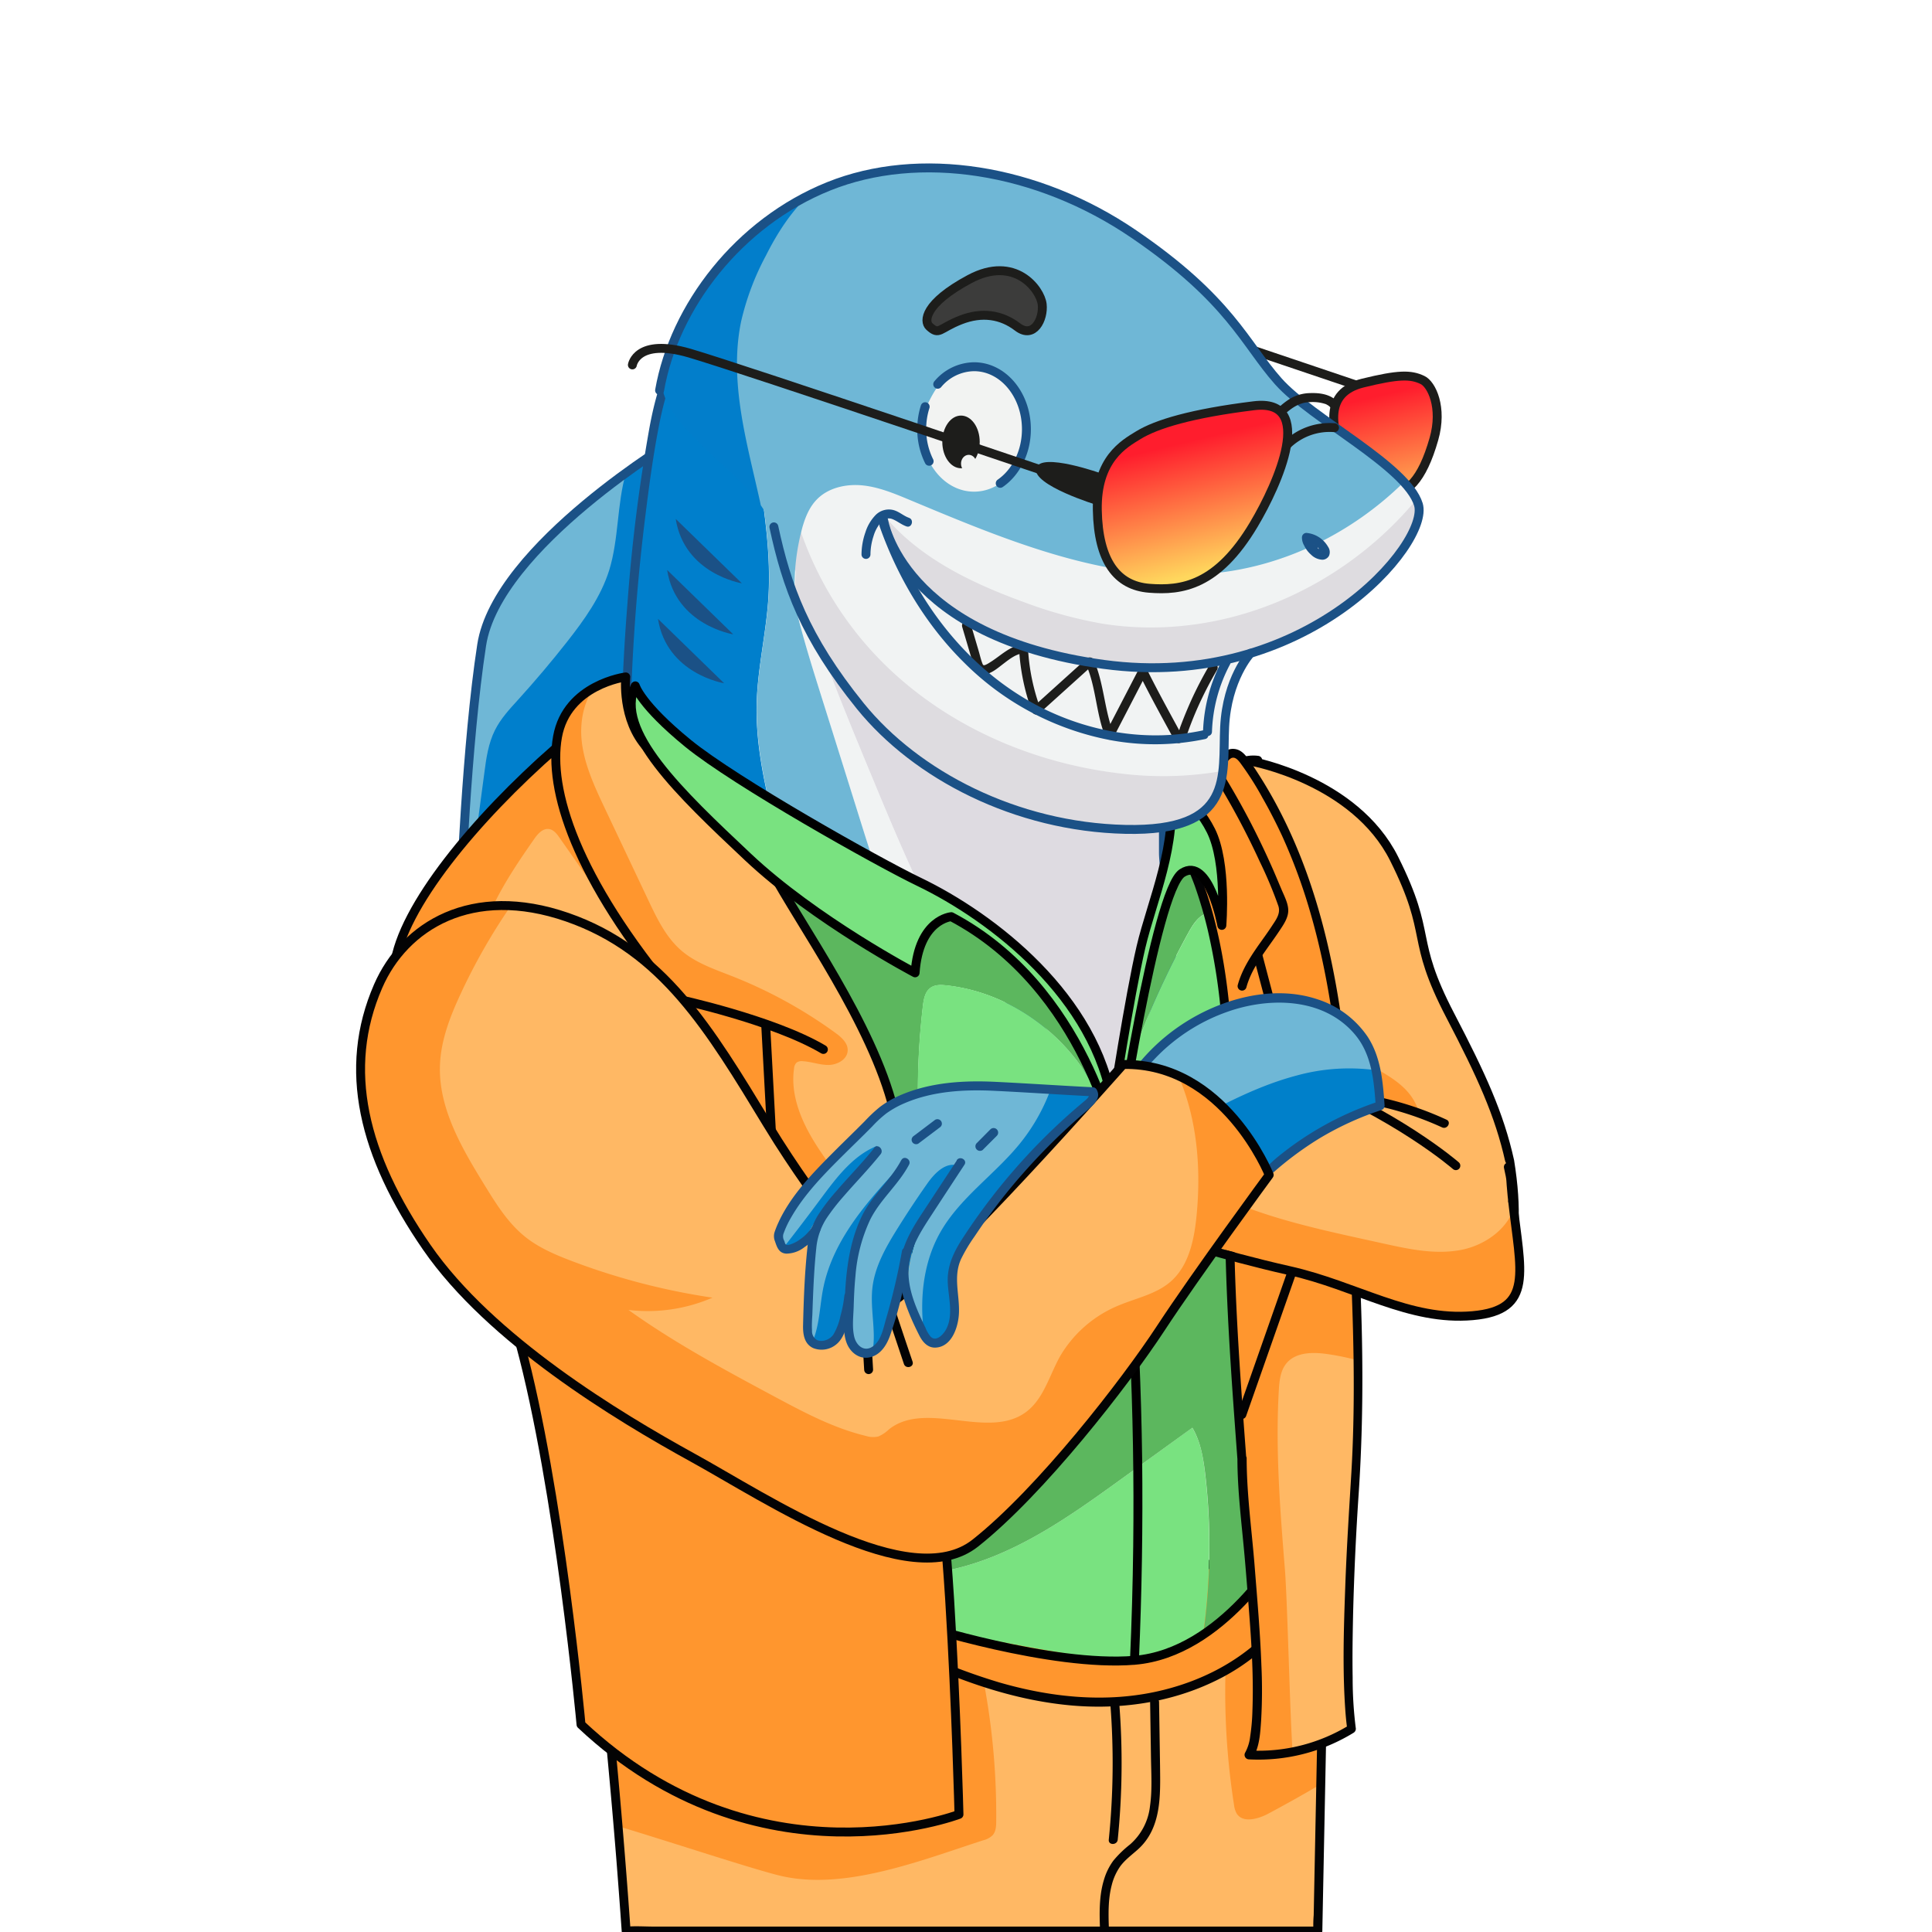 <svg xmlns="http://www.w3.org/2000/svg" xmlns:xlink="http://www.w3.org/1999/xlink" viewBox="0 0 600 600"><defs><style>.cls-1{fill:#fff;}.cls-2{fill:#007fcc;}.cls-3{fill:#6fb7d6;}.cls-14,.cls-16,.cls-18,.cls-20,.cls-4,.cls-7{fill:none;}.cls-4{stroke:#1b5186;}.cls-14,.cls-20,.cls-4,.cls-7{stroke-linecap:round;stroke-linejoin:round;stroke-width:2.77px;}.cls-5{fill:#ff962e;}.cls-6{fill:#ffb864;}.cls-7{stroke:#030304;}.cls-8{fill:#030304;}.cls-9{fill:#f1f3f3;}.cls-10{fill:#dedbe1;}.cls-11{fill:#1b5186;}.cls-12{fill:#79e280;}.cls-13{fill:#5cb75e;}.cls-14{stroke:#000;}.cls-15{fill:#514545;}.cls-17{fill:#0080ca;}.cls-18{stroke:#6fb7d6;stroke-miterlimit:10;stroke-width:0.56px;}.cls-19{fill:#027ecb;}.cls-20{stroke:#1d1d1b;}.cls-21{fill:#1d1d1b;}.cls-22{fill:url(#Degradado_sin_nombre_9);}.cls-23{fill:#dedce0;}.cls-24{fill:#f2f3f2;}.cls-25{fill:url(#Degradado_sin_nombre_9-2);}.cls-26{fill:#3c3c3b;}</style><linearGradient id="Degradado_sin_nombre_9" x1="438.18" y1="162.33" x2="428.68" y2="122.77" gradientUnits="userSpaceOnUse"><stop offset="0" stop-color="#ffd75d"/><stop offset="1" stop-color="#ff1d2d"/></linearGradient><linearGradient id="Degradado_sin_nombre_9-2" x1="377.25" y1="176.96" x2="367.75" y2="137.39" xlink:href="#Degradado_sin_nombre_9"/></defs><g id="Capa_3" data-name="Capa 3"><g id="a"><rect class="cls-1" width="600" height="600"/></g></g><g id="Capa_1" data-name="Capa 1"><path class="cls-2" d="M210.41,136.13s-6.88,4.1-16,10.74c-2.8,9.61-12.39,14.58-15.43,24.3-2.58,8.26-3.09,9.07-8.44,15.87-4.82,6.14-9.93,15.57-15.17,21.35-2.69,3-3.21,14-5,17.54-2.05,4.1-2.16,11.42-2.77,16-1.31,9.78.22,17.67-1,27.45,5.51-13.08,17.36-35.83,34.51-40,24.36-5.94,36.31-1.78,36.31-1.78Z"/><path class="cls-3" d="M153.73,226.72c1.8-3.59,4.58-6.56,7.28-9.53q7.86-8.67,15.1-17.88c5.35-6.81,10.51-14,13.09-22.25,3-9.73,2.39-20.58,5.19-30.19-17,12.32-41.72,33.42-44.8,53.44-4.76,30.79-6.54,78.31-6.54,78.31s1.2-3.79,3.5-9.28c1.24-9.78,2.56-19.56,3.87-29.34C151,235.46,151.67,230.82,153.73,226.72Z"/><path class="cls-4" d="M210.41,136.13s-56.07,33.38-60.82,64.18-6.54,78.31-6.54,78.31,13.66-43.36,38-49.3,36.31-1.78,36.31-1.78Z"/><path class="cls-5" d="M466.18,381.59c-1.3-3.56-10.11-18.11-11.06-21.77-1.71-6.56-7.49-21.49-10.95-27.33-3-5.13-5.12-14.54-10.28-17.54s-12.79-6.21-14.25-12c-1.13-4.49-2.68-1.68-3.5-6.24-.69-3.84-6.39.13-8.74-3-6.55-8.67-14.33-16.39-20.48-25.36-4.95-7.23-8.84-15.59-9.52-24.22a25,25,0,0,0-2.49,5.61c-3.51,11.64-1.43,24.33,2.78,35.74,3.82,10.34,9.3,20,14.77,29.53,4.92,8.62,10.94,16.7,14.75,25.86,13.53,32.55,29.5,51.95,42,57.81C451.05,389.82,469.28,390.1,466.18,381.59Z"/><path class="cls-6" d="M468.85,360.55c-3.22-14.55-8.88-26.8-18.44-45.15-12.79-24.55-5.23-24.28-17.44-48.7s-44.19-30.23-44.19-30.23l1.83-.36c-5.51-.77-10.23,3.06-13.21,8,.68,8.63,4.57,17,9.52,24.22,6.15,9,13.93,16.69,20.48,25.36,2.35,3.13,4.6,6.5,5.29,10.35.81,4.56-.64,9.35.49,13.84,1.45,5.79,6.78,9.68,11.94,12.68s10.81,5.87,13.86,11c3.46,5.83,2.73,13.16,4.44,19.73.95,3.66,2.66,7.07,4,10.62a49.12,49.12,0,0,1,1.81,26.75C464.18,405.73,474.15,393.25,468.85,360.55Z"/><path class="cls-7" d="M390.61,236.11c-7.49-1-13.52,6.39-15.7,13.63-3.51,11.64-1.43,24.33,2.78,35.74,3.82,10.34,9.3,20,14.77,29.53,4.92,8.62,10.94,16.7,14.75,25.86,29.79,71.63,71.35,79.61,61.64,19.68-3.22-14.55-8.88-26.8-18.44-45.15-12.79-24.55-5.23-24.28-17.44-48.7s-44.19-30.23-44.19-30.23"/><path class="cls-5" d="M312.29,588.74c1-.34,7.58-6.7,8.31-7.52,1-1.13,2.16-12.22,2.18-13.75.14-14.75,3.57-3.81.79-18.29,24.85,7,19.16,16.07,41.34,2.86-.4,13.92,2.07,15.62,4.23,29.38.15,1,10.19,2.64,10.71,3.46,1.93,3.06,9.46,4.18,12.66,2.47,5.5-2.93,12.31-15,17.67-18.19l1.51-91.6S332.28,497.35,310.22,495s-124.74,6.36-124.74,6.36c2.59,23.11,5.61,60.24,7.43,82,16.57,5,47.94,8,56,9.79C268.67,597.56,293,595,312.29,588.74Z"/><path class="cls-6" d="M393.89,563.24c-3.19,1.7-7.88,3-9.81,0a7.26,7.26,0,0,1-.85-2.78,226.65,226.65,0,0,1-2.63-41.63c-22.18,13.2-50.37,9.77-75.22,2.81a221.82,221.82,0,0,1,4,44c0,1.52-.1,3.19-1.12,4.32a6.23,6.23,0,0,1-2.86,1.54c-19.29,6.24-42.82,15.61-62.6,11.14-8-1.82-34.23-10.51-50.8-15.49.88,10.55,1.7,21.29,2.5,32.56H409.27l.91-45.61Q402.14,558.84,393.89,563.24Z"/><path class="cls-8" d="M281.54,514.22c16,7.65,32.95,13.71,50.69,15.38,15.55,1.46,31.51-.82,45.58-7.77a64.07,64.07,0,0,0,20.11-15.38c1.16-1.34-.8-3.31-2-2-9.67,11.19-23.27,18.1-37.63,21.07-16,3.31-32.56,1.46-48.12-3.08a181.38,181.38,0,0,1-27.26-10.65c-1.6-.77-3,1.62-1.4,2.39Z"/><path class="cls-8" d="M357.18,528.59l.27,17.43c.08,4.94.4,10-.31,14.9a18.43,18.43,0,0,1-6.22,11.91,33.83,33.83,0,0,0-5.15,5,19.11,19.11,0,0,0-2.94,6c-1.51,4.94-1.4,10.25-1.21,15.35.06,1.78,2.84,1.79,2.77,0-.17-4.56-.3-9.25.86-13.71a17.46,17.46,0,0,1,2.69-5.92c1.49-2,3.56-3.51,5.42-5.17,7.47-6.68,7-16.94,6.9-26.15l-.3-19.63a1.39,1.39,0,0,0-2.78,0Z"/><path class="cls-8" d="M344.78,528.61a235.36,235.36,0,0,1-.44,42.72c-.18,1.78,2.6,1.76,2.78,0a235.36,235.36,0,0,0,.44-42.72c-.14-1.76-2.92-1.78-2.78,0Z"/><path class="cls-8" d="M184.09,501.33q4.26,38,7.33,76.2.87,11.07,1.65,22.15a1.41,1.41,0,0,0,1.39,1.39H400.54c2.79,0,5.58.06,8.37,0,.12,0,.24,0,.36,0a1.42,1.42,0,0,0,1.39-1.39l.24-12.13.58-29.13.7-35.27.6-30.5c.1-4.94.41-9.93.3-14.87a1.61,1.61,0,0,1,0-.22,1.4,1.4,0,0,0-1.76-1.33q-5,1.25-10.12,2.43-12.21,2.88-24.49,5.51c-9.94,2.13-19.91,4.13-29.92,5.86a258.44,258.44,0,0,1-26.7,3.55,61.33,61.33,0,0,1-9.39.05c-2.49-.22-5-.37-7.47-.42-7.62-.15-15.25.11-22.86.41-9.72.38-19.42.91-29.13,1.51s-19.59,1.26-29.38,2q-11.82.86-23.63,1.8-6.1.48-12.2,1l-.55.05c-1.77.15-1.78,2.92,0,2.77q4.23-.36,8.48-.69,10.74-.87,21.48-1.67,14.28-1.07,28.56-2c9.91-.64,19.81-1.23,29.73-1.68,8.34-.39,16.7-.72,25.06-.73,2.92,0,5.86,0,8.78.2,2.59.15,5.13.43,7.73.4,8.34-.1,16.68-1.34,24.9-2.63,10.08-1.58,20.1-3.5,30.09-5.57q13.36-2.76,26.66-5.85,7.23-1.67,14.44-3.43l.67-.17-1.76-1.34-.24,12.13-.57,29.14-.7,35.26-.61,30.5-.2,10.13a37.5,37.5,0,0,0-.09,4.74.81.81,0,0,1,0,.22l1.39-1.39H203.19c-2.76,0-5.61-.21-8.37,0h-.36l1.38,1.39q-2.68-38.19-6.59-76.27-1.14-11.05-2.38-22.08C186.67,499.57,183.89,499.55,184.09,501.33Z"/><path class="cls-9" d="M270.78,241.24c-10.53-25.36-21.15-51.12-27.35-77.74.14,2.8.36,5.6.68,8.39,1.72,14.87,6.23,29.26,10.71,43.54q6.27,20,12.53,39.94c2.46,7.85,4.93,15.7,7.87,23.38.4,1.05.81,2.09,1.23,3.14,7.83,5.85,15,11.15,20.72,15.48-2.39-4.13-4.7-8.31-6.88-12.55C283,270.67,276.88,255.94,270.78,241.24Z"/><path class="cls-10" d="M346.78,356.74c2.06,6.8,17.28-60.18,17.28-60.18l-2.69-31.38,0-58.5c0-14.37,0-28.8-2.29-43-3.75-23.43-14-46.16-30.92-62.79S287.3,74.27,263.66,76.29c-1.07.09-2.14.22-3.2.36C253.35,92.27,248.73,109.3,246,126.2a179.51,179.51,0,0,0-2.56,37.3c6.2,26.62,16.82,52.38,27.35,77.74,6.1,14.7,12.21,29.43,19.51,43.58,2.18,4.24,4.49,8.42,6.88,12.55,5.4,4.05,9.59,7.25,12,9.22C323.94,318.73,346.69,356.44,346.78,356.74Z"/><path class="cls-2" d="M235,217.93c.35-10.77,2.92-21.35,3.61-32.09,1.74-27-8.38-53.82-5.75-80.73a97.74,97.74,0,0,1,4.56-21c-12.91,6.8-23.64,17.58-29.29,31-3.42,8.12-5,16.88-6.35,25.59a631.61,631.61,0,0,0-7.11,73.8c7,8.84,25.33,24.08,45.42,39.76C237.1,242.28,234.6,230.18,235,217.93Z"/><path class="cls-3" d="M267.35,255.37q-6.25-20-12.53-39.94c-4.48-14.28-9-28.67-10.71-43.54-1.76-15.19-.57-30.6,1.88-45.69,2.74-16.9,7.36-33.93,14.47-49.55a69.49,69.49,0,0,0-23,7.41,97.74,97.74,0,0,0-4.56,21c-2.63,26.91,7.49,53.74,5.75,80.73-.69,10.74-3.26,21.32-3.61,32.09-.39,12.25,2.11,24.35,5.09,36.28,12.18,9.51,25,19.17,36.37,27.68-.42-1.05-.83-2.09-1.23-3.14C272.28,271.07,269.81,263.22,267.35,255.37Z"/><path class="cls-11" d="M196.05,214.45q1-27.28,4.39-54.4c1.11-8.94,2.31-17.91,4-26.77,1.47-7.87,3.56-15.69,7.43-22.75,6.56-12,17.31-21.28,29.65-26.95a69.32,69.32,0,0,1,41.68-4.91,85.38,85.38,0,0,1,40.17,19.69,101.58,101.58,0,0,1,26,36.63c6.47,15.08,9.32,31.21,10.14,47.53.46,9,.41,18,.42,27.06v27.66q0,13.71,0,27.41c0,2.27.35,4.57.54,6.83l2,23.66a10.54,10.54,0,0,0,.1,1.13c.08.38,0,.24.07,0-.13.42-.24.84-.37,1.26q-1,3.54-2.12,7.08c-2.35,7.6-4.83,15.17-7.71,22.59a95.39,95.39,0,0,1-4.34,9.82,28.38,28.38,0,0,1-2.11,3.51,6.55,6.55,0,0,1-.83,1,5.23,5.23,0,0,1-.42.39c-.2.16.22-.15,0,0a1.4,1.4,0,0,1-.24.15c-.38.19.19,0-.16.06-.08,0,.26.09-.1,0,.12,0,.33.09.12,0s.22.22.07,0,.15.21-.13-.1,0,.16-.18-.24c-.11-.19-.21-.39-.31-.59.12.25-.14-.38-.2-.48a4.17,4.17,0,0,0-.36-.47c-2-2.55-4.14-5-6.26-7.43-8.35-9.58-17-19.12-26.89-27.19-4.62-3.79-9.44-7.32-14.22-10.9-7.55-5.66-15.12-11.28-22.67-16.94q-13.32-10-26.52-20.14c-8.59-6.63-17.12-13.34-25.48-20.26-6.75-5.59-13.47-11.28-19.7-17.46a73.7,73.7,0,0,1-5.91-6.45c-1.11-1.39-3.07.58-2,2,4.48,5.62,10,10.47,15.38,15.2,7.78,6.84,15.84,13.37,24,19.8q13.47,10.65,27.21,21,12.66,9.58,25.41,19.06c6.21,4.63,12.45,9.24,18.58,14a190.38,190.38,0,0,1,22,20.54q5.85,6.27,11.42,12.81c1,1.22,2.07,2.44,3.08,3.68l.4.5c.28.34,0-.07.07.08s-.16-.37,0,.08c.13.29.24.59.4.87a3.11,3.11,0,0,0,5,.92c1.92-1.56,3.17-4,4.27-6.2,3.65-7.2,6.29-15,8.84-22.59q2.88-8.62,5.41-17.37a8.21,8.21,0,0,0,.11-3.28l-1-11.52c-.64-7.51-1.53-15-1.53-22.54q0-28,0-56.09c0-17.68-.34-35.5-4.77-52.72a114.82,114.82,0,0,0-19.75-41.37A92.35,92.35,0,0,0,302.69,81.9c-13.81-6.14-29.23-8.75-44.23-6.36a70.83,70.83,0,0,0-36.69,17.88,62.69,62.69,0,0,0-12.6,16.22c-3.85,7.21-6,15.15-7.47,23.15a528.49,528.49,0,0,0-6.85,54.8q-1.08,13.41-1.58,26.86C193.2,216.23,196,216.23,196.05,214.45Z"/><path class="cls-11" d="M204.34,192.19l20.55,20S207.06,209.33,204.34,192.19Z"/><path class="cls-11" d="M207.18,177l20.54,20S209.89,194.16,207.18,177Z"/><path class="cls-11" d="M209.85,161.15l20.54,20S212.56,178.29,209.85,161.15Z"/><path class="cls-12" d="M374.27,457.8c-.58-5-1.4-10.09-4-14.4l-21.49,15.54c-12.71,9.18-25.57,18.46-40.09,24.35-10.77,4.37-22.66,6.75-34.12,5.58,5.78,9.38,10.62,15.67,10.62,15.67s32.74,7.56,60.12,11.05c10.15,1.29,20-3.1,28.47-9.15A195.49,195.49,0,0,0,374.27,457.8Z"/><path class="cls-13" d="M253.81,343.85a175,175,0,0,1,32.21,16,228.47,228.47,0,0,1,.61-47.42c.25-2.11.67-4.46,2.41-5.67,1.41-1,3.28-.9,5-.71,23.74,2.63,44.9,21.18,50.62,44.37A272.66,272.66,0,0,1,369,289.78c1.4-2.56,3.09-5.3,5.87-6.2,3.9-1.27,7.82,1.67,10.4,4.93-5.37-13.06-11.93-23.19-18.93-29.05l-21.83,88.77s-7.9-47.75-47.71-65.19S204,224.9,204,224.9s-11.51-2.91-6.86,19.18,22.67,58.14,33.72,91.86c1,3,2,6,3,9a14.21,14.21,0,0,1,6.13-3.21C244.57,340.7,249.37,342.2,253.81,343.85Z"/><path class="cls-12" d="M398.88,355.71c-1-25.62-6.18-49.19-13.59-67.2-2.58-3.26-6.5-6.2-10.4-4.93-2.78.9-4.47,3.64-5.87,6.2a272.66,272.66,0,0,0-24.38,60.61C338.92,327.2,317.76,308.65,294,306c-1.7-.19-3.57-.27-5,.71-1.74,1.21-2.16,3.56-2.41,5.67a228.47,228.47,0,0,0-.61,47.42,175,175,0,0,0-32.21-16c-4.44-1.65-9.24-3.15-13.86-2.09a14.21,14.21,0,0,0-6.13,3.21c10.34,31.48,21.47,66.16,21.46,92.13,0,8.42,2.61,17.75,6.3,26.72,15-6.36,28.26-16.5,40.41-27.44,14.51-13.07,27.83-27.5,43.17-39.58,9.12-7.18,19.93-13.77,31.49-12.75,9.25.81,17.34,6.56,22.86,14.16C399.53,382.88,399.36,367.89,398.88,355.71Z"/><path class="cls-13" d="M376.65,384.05c-11.56-1-22.37,5.57-31.49,12.75-15.34,12.08-28.66,26.51-43.17,39.58-12.15,10.94-25.45,21.08-40.41,27.44a176.39,176.39,0,0,0,13,25.05c11.46,1.17,23.35-1.21,34.12-5.58,14.52-5.89,27.38-15.17,40.09-24.35L370.3,443.4c2.57,4.31,3.39,9.42,4,14.4a195.49,195.49,0,0,1-.46,48.64c14.31-10.26,24.4-25.28,24.4-25.28s1.27-42.65,1.3-83C394,390.61,385.9,384.86,376.65,384.05Z"/><path class="cls-14" d="M204,224.9s-11.51-2.91-6.86,19.18,22.67,58.14,33.72,91.86,24.43,72.68,24.42,101.16,29.94,67.44,29.94,67.44,41.18,13.21,67.1,11.08c27.51-2.26,45.89-34.46,45.89-34.46s2.41-81.26.67-125.45-15.85-82.3-32.52-96.25l-21.83,88.77s-7.9-47.75-47.71-65.19S204,224.9,204,224.9Z"/><path d="M346.12,355q3.25,31.29,4.74,62.7,1.45,31.2,1.07,62.44-.21,17.76-1,35.5c-.08,1.79,2.69,1.78,2.77,0q1.37-31.41,1-62.87-.42-31.23-2.67-62.38-1.27-17.72-3.12-35.39c-.19-1.75-3-1.77-2.78,0Z"/><path class="cls-5" d="M185,274.66c.2.34.39.68.6,1,4.28,6.89,8,14.9,13.12,21.23,4.18,5.2,9.74,8.69,13.72,14.05,7.32,1.7,30.18,7.43,43.24,15.16-13.06-7.73-35.92-13.46-43.24-15.16,16,21.47,16.55,54.6,31,77.12,2.73,4.25,19.39-2,21.24,2.67,2.19,5.56,3.5,12.18,8.6,15.31-.73-10.21,13.41-25.34,9-34.55-3.61-7.45-9.24-18.28-13.65-25.29s-2.57,3-1.38-5.24c.09-.66-1.72,8.4-1.21,8s3.62-8,4.32-8c2.71.18-10.57-3.42-7.86-3.46s5.21-8.37,5.34-11.08c.12-2.36-6-16.22-7.91-17.61-9.86-7.17-19.13-22.46-30.47-26.93-5.49-2.17-6.39-12.55-10.88-16.39-4.77-4.09-5.76,2.91-8.44-2.77-4.52-9.53,3.46-1-1.05-10.49-3.2-6.75-17.46-16.49-18.2-23.93-.57-5.66-6.72-11.51-3.5-16.08-4.85,2.64-12.82,8.82-14.24,16.79a34.16,34.16,0,0,0-.43,3.5A103,103,0,0,0,176.57,256c.39,1.22.81,2.43,1.25,3.64A126.79,126.79,0,0,0,185,274.66Z"/><path class="cls-15" d="M185,274.48a126.88,126.88,0,0,1-7.15-15.05A86,86,0,0,0,185,274.48Z"/><path class="cls-6" d="M177.82,259.43c-.84-1.19-3.83-11.72-5.27-11.93-2-.3-7.09-4.31-8.23-2.68-9.29,13.36-29.39,20.82-28.49,37.07.32,5.59-3.17,21.62-1.38,26.93,5.8,17.19,4.82,44.41,18.79,56,8.87,7.35,25.52,46.13,35.41,52s22.12-2.17,26.91,8.31c5.07,11.11,21.94,8,26.89,19.17,7,15.8,24,24.33,40.13,30.61,3.64,1.42,7.35,2.83,11,4.31-3.24-40.76-10.44-111.8-16.16-134.7-6.69-26.74-28.78-57-38.45-75s-29.86-28.49-38-37.23-6.72-22.08-6.72-22.08a30.93,30.93,0,0,0-9.8,3.37c-3.22,4.56-4.38,10.65-3.82,16.31.75,7.43,4,14.36,7.19,21.12q6.77,14.29,13.54,28.6c2.69,5.68,5.51,11.54,10.28,15.63,4.49,3.85,10.26,5.76,15.75,7.93a144.32,144.32,0,0,1,32,17.56c1.91,1.39,4,3.21,3.86,5.57-.13,2.71-3.18,4.39-5.89,4.43s-5.33-1-8-1.16a2.72,2.72,0,0,0-2,.45,2.81,2.81,0,0,0-.76,1.82c-1.19,8.19,2.25,16.37,6.66,23.38s9.87,13.38,13.47,20.83c4.46,9.21,5.86,19.59,6.59,29.79-5.1-3.13-6.41-9.75-8.6-15.31a77.38,77.38,0,0,0-7.33-13.23c-14.47-22.53-29-45.08-44.93-66.56-1.49-.35-2.33-.53-2.33-.53C199,297,190.83,285.1,185,274.48a86,86,0,0,1-7.15-15.05c-.28-.71-.55-1.42-.81-2.12"/><path class="cls-15" d="M176.57,255.8c.15.5.29,1,.44,1.51.26.7.53,1.41.81,2.12C177.38,258.23,177,257,176.57,255.8Z"/><path class="cls-16" d="M177,257.31a102.79,102.79,0,0,1-4.35-25C172.16,239.09,173.38,247.42,177,257.31Z"/><path class="cls-5" d="M242.45,444.31c-4.95-11.16-4-24.28-9.07-35.39C228.59,398.45,219,391,209.1,385.09S188.58,374.35,179.71,367c-14-11.57-22.47-28.48-28.28-45.67-1.79-5.32-3.37-10.76-3.69-16.36-.9-16.25,8.8-31,18.09-44.32,1.13-1.64,2.71-3.47,4.68-3.18,1.44.21,2.44,1.51,3.27,2.71l10.91,15.58A99.94,99.94,0,0,1,177,257.31c-3.63-9.89-4.85-18.22-4.35-25h0c-25.11,22-47.82,49.43-50.15,67.45s26.74,72.09,39,117.44,18.93,118.36,18.93,118.36c55,51.75,117.38,27.91,117.38,27.91s-.84-33.48-2.89-66.62c-.29-4.77-.73-10.77-1.27-17.63-3.68-1.48-7.39-2.89-11-4.31C266.48,468.64,249.45,460.11,242.45,444.31Z"/><path class="cls-7" d="M172.66,232.31c-25.11,22-47.82,49.43-50.15,67.46s26.74,72.09,39,117.44,18.93,118.36,18.93,118.36c55,51.75,117.38,27.91,117.38,27.91s-.84-33.48-2.89-66.62-10.75-125.58-17.43-152.33-28.78-57-38.45-75-29.86-28.49-38-37.23-6.72-22.08-6.72-22.08-18.28,2.33-21.19,18.61,5.37,43.6,37,81.39c0,0,29.87,6.4,45.57,15.7"/><path class="cls-8" d="M236.41,318.3l1.77,32.84.88,16.41c.29,5.3.43,10.63.88,15.92a15.75,15.75,0,0,0,1.86,6.75,32.77,32.77,0,0,0,4.48,5.42q4.88,5.26,9.44,10.81A248.62,248.62,0,0,1,272.94,430a254.43,254.43,0,0,1,15.88,28.51c.77,1.61,3.16.21,2.4-1.4A255.54,255.54,0,0,0,261,408.61q-4.45-5.64-9.21-11c-1.56-1.76-3.15-3.49-4.75-5.21a14.6,14.6,0,0,1-3.87-6,37.11,37.11,0,0,1-.73-7.36l-.44-8.21-.87-16.17-1.95-36.32c-.1-1.78-2.87-1.79-2.78,0Z"/><path class="cls-6" d="M415.85,408.34c-4.46-.63-18.58,2.57-21.44,6.06-1.86,2.27-7.77,7.41-7.94,10.35-1.07,18.56,4.27,40.6,5.74,59.13C393,494,394,534,394.78,544.07c6.46-1.27,19.32-3.68,24.91-7.16-2.39-16.39-.1-59.39,1.07-75.91.9-12.81,1.11-25.64.95-38.48C418.55,421.64,419.1,408.8,415.85,408.34Z"/><path class="cls-5" d="M393.79,320.1c.09,4.84,6.33,23.12,7.92,27.69,3.52,10.19,13.64-.46,17.34,9.66-1.05-18.24-2.57-36.45-6-54.38-.91-4.75-6.23-23.74-7.45-28.44-1,4-5.07,11.78-6.07,15.79S393.72,316,393.79,320.1Z"/><path class="cls-5" d="M397.15,431.74c.17-2.93.49-6.06,2.35-8.33,2.86-3.48,8.12-3.55,12.59-2.91a75.43,75.43,0,0,1,9.62,2c-.2-15.92-1-31.85-1.76-47.76q-.42-8.64-.9-17.31Q413.5,342.27,408.21,327c-1.59-4.58-3.17-9.25-3.26-14.09-.07-4.05.92-8,1.89-12l3-12.05c-4.83-18.62-12.18-36.61-23.23-52.3-.86-1.22-1.94-2.54-3.43-2.63-2.09-.14-3.42,2.14-4.23,4.08q-4,9.57-8.05,19.15c-2.9,6.91-1.91,8.38.69,15.27A152.63,152.63,0,0,1,379.9,308c3,24.31,1.71,48.86,2,73.28.26,23.9,2,47.75,3.81,71.58,0,11.49,1.73,23.25,2.58,34.71.68,9.08,4.74,49.6-.37,57.39a53.82,53.82,0,0,0,13.52-.93c-.8-10.1-1.6-46.54-2.4-56.63C397.55,468.91,396.08,450.3,397.15,431.74Z"/><path class="cls-8" d="M384.29,452.9c0,10,1.29,20,2.19,30,.42,4.64.78,9.29,1.14,13.94.91,11.44,1.76,23,1.33,34.46a63.52,63.52,0,0,1-.7,8,13.56,13.56,0,0,1-1.56,5,1.4,1.4,0,0,0,1.2,2.09,56.48,56.48,0,0,0,32.5-8.28,1.46,1.46,0,0,0,.64-1.57,123.72,123.72,0,0,1-.95-15.51c-.12-6.77,0-13.54.15-20.31q.48-18.6,1.74-37.16c1.26-18.92,1.38-37.81.77-56.76-.66-20-1.57-40-3-59.88-2.58-36.63-8.53-74.52-28.62-106.06-1.16-1.81-2.33-3.63-3.61-5.35-1-1.36-2.22-2.66-4-2.9-4.08-.56-5.66,4.38-6.89,7.3q-2.84,6.76-5.68,13.52c-1.47,3.5-3.52,7.3-3.2,11.22.29,3.59,2.08,7,3.27,10.35a133.14,133.14,0,0,1,4.09,13.94,189.77,189.77,0,0,1,4.34,28.84c1.58,19.92.87,39.92,1,59.88.1,20.17,1.3,40.32,2.74,60.44q.54,7.41,1.09,14.8c.13,1.77,2.91,1.78,2.78,0-1.47-19.72-2.94-39.45-3.55-59.22-.6-19.61.12-39.22-.4-58.82-.5-18.91-2.22-38.06-7.92-56.18-1.26-4-3-7.91-4.22-12-1-3.48.15-6.51,1.49-9.73q2.83-6.77,5.68-13.52a54.52,54.52,0,0,1,2.76-6.31,3.86,3.86,0,0,1,1.46-1.66c1.19-.56,2.11.56,2.78,1.41a93.11,93.11,0,0,1,7,11c2.16,3.78,4.14,7.67,6,11.63a174.14,174.14,0,0,1,9.06,24.79c5.16,18.05,7.74,36.71,9.29,55.39,1.61,19.45,2.42,39,3.2,58.5.8,19.7,1.16,39.45,0,59.14-.72,11.9-1.49,23.79-1.91,35.71-.45,12.53-.86,25.18,0,37.7.15,2.2.36,4.38.67,6.56l.64-1.57a53.87,53.87,0,0,1-31.1,7.91l1.19,2.08c2-3.18,2.22-7.65,2.48-11.29a163.63,163.63,0,0,0,.08-17.44c-.37-10.1-1.27-20.17-2.06-30.25-.88-11.27-2.49-22.5-2.51-33.82A1.39,1.39,0,0,0,384.29,452.9Z"/><path class="cls-8" d="M377.11,241.2a246.16,246.16,0,0,1,14.14,26.42A129.53,129.53,0,0,1,397,281.34c.78,2.38-.75,4.33-2,6.24s-2.48,3.6-3.75,5.38c-2.83,4-5.54,8.14-6.85,12.92a1.39,1.39,0,0,0,2.68.74c1.21-4.41,3.72-8.23,6.33-11.93,1.3-1.84,2.63-3.66,3.87-5.53s2.77-4,2.8-6.33-1.36-4.78-2.22-6.9c-1-2.33-1.94-4.65-3-7q-3.11-7-6.65-13.82-4.08-7.83-8.72-15.35c-.94-1.52-3.34-.13-2.4,1.4Z"/><path class="cls-8" d="M389.31,297.08l14.87,56.26,1.85,7a49.94,49.94,0,0,1,1.58,7c.53,4.65-1.3,9-2.81,13.3l-9.57,27.3L384.33,439c-.59,1.68,2.09,2.41,2.67.73l19.49-55.53c1.55-4.41,3.57-8.93,3.95-13.64.37-4.51-1.24-9-2.38-13.33l-7.59-28.72L392,296.35a1.38,1.38,0,0,0-2.67.73Z"/><path class="cls-12" d="M197.3,213s1.62,5.81,16.34,17.83,59.21,37,71.71,43c23,11.05,55.17,35.92,60.2,69.64,0,0,5.19-34,8.79-49.36,3.33-14.22,11.76-32.68,8.79-49.35,0,0,7.88,3.1,12.92,13.18s3.4,29.45,3.4,29.45-4-21.64-12.32-16.27-20.35,85.65-20.35,85.65-9.49-50-51.35-72.09c0,0-10.08.78-11.24,17.44,0,0-31-16.28-51.94-36S190.65,226.9,197.3,213Z"/><path class="cls-14" d="M197.3,213s1.62,5.81,16.34,17.83,59.21,37,71.71,43c23,11.05,55.17,35.92,60.2,69.64,0,0,5.19-34,8.79-49.36,3.33-14.22,11.76-32.68,8.79-49.35,0,0,7.88,3.1,12.92,13.18s3.4,29.45,3.4,29.45-4-21.64-12.32-16.27-20.35,85.65-20.35,85.65-9.49-50-51.35-72.09c0,0-10.08.78-11.24,17.44,0,0-31-16.28-51.94-36S190.65,226.9,197.3,213Z"/><path class="cls-6" d="M430.39,401.2c8.16,1.81,23.06,3.2,31.26,1.59,7.59-1.49,7.16-21.51,8.89-28.9-.3-2.2-.57-4.45-.76-6.71C468.05,347.26,420.3,341,420.3,341c-41.08-21.19-53.26-9.18-53.26-9.18,7.58-5.18,6.38,11.32,2.88,23.51-.88,3.07-6.82,17.91-8.17,21.08,5.32,3.43,13.73,6,19.58,8.41C396,390.76,414.94,397.79,430.39,401.2Z"/><path class="cls-5" d="M470.54,373.89c-1.73,7.39-9.1,12.77-16.69,14.26-8.2,1.61-16.63-.29-24.79-2.09-15.45-3.42-31.07-6.57-45.72-12.55a102.1,102.1,0,0,1-16.88-8.71,176.73,176.73,0,0,1-9.09,18s39.68,8.42,51.39,14,36,13.37,53,11.06C476.9,405.88,472.85,391.1,470.54,373.89Z"/><path class="cls-7" d="M468.43,362.42c1.09,4.92.56,3,1.15,8.79.06.64.13,1.27.2,1.89"/><path class="cls-7" d="M469.78,373.1c2.39,21.66,6.8,33.79-12.41,35.49-19.77,1.74-36.05-9.3-57-14s-43-11.81-43-11.81,30.23-56,8.72-49.4c0,0,3.49-12.38,35.46,0s50.58,28.63,50.58,28.63"/><path class="cls-8" d="M421.56,342.31a97.65,97.65,0,0,1,26.28,7.81c1.61.75,3-1.64,1.4-2.39a99.51,99.51,0,0,0-26.94-8.09c-1.75-.27-2.5,2.41-.74,2.67Z"/><path class="cls-3" d="M408.53,343c8-2.09,12-4.21,20.09-3-.55-2.67-2.63-12.86-3.89-15.29-3.46-6.67-10.09-11.39-17.32-13.44s-15-1.59-22.28.31a58.67,58.67,0,0,0-33.24,23.36l.53-.38c4.29,5.53,15.84,18.31,20.7,23.34,1.46-.74,9.56-2.12,11-2.9C394.41,349.33,397.15,345.91,408.53,343Z"/><path class="cls-17" d="M402.74,334c-11.38,3-21.94,8.4-32.25,14.06-1.42.78-2.86,1.57-4.32,2.31a195.09,195.09,0,0,0,14.42,13.46c2,1.71,4.37,3.47,7,3.32s4.73-2.09,6.68-3.85a95.5,95.5,0,0,1,34.33-19.93,82.5,82.5,0,0,0-1.27-11A61.49,61.49,0,0,0,402.74,334Z"/><path class="cls-11" d="M353.09,335.62a57.36,57.36,0,0,1,30.15-22.08c12.81-3.92,28.41-3.17,37.6,7.79,5.17,6.17,5.86,14.36,6.4,22.06l1-1.34a98,98,0,0,0-31.73,17.5c-2.18,1.81-4.2,4.14-6.69,5.52-2.94,1.62-5.64,0-7.95-1.95a178.5,178.5,0,0,1-14.07-13,193.71,193.71,0,0,1-14.41-16.54c-1.09-1.4-3,.57-2,2a193.28,193.28,0,0,0,27.82,29c2.2,1.85,4.58,3.78,7.56,4s5.57-1.67,7.71-3.59a103.2,103.2,0,0,1,15.11-11.35A95.14,95.14,0,0,1,429,344.73a1.42,1.42,0,0,0,1-1.34c-.51-7.37-1.13-15.15-5.32-21.5a29.86,29.86,0,0,0-15.47-11.53c-14-4.71-30.25-.11-42.2,7.83a60.75,60.75,0,0,0-16.33,16c-1,1.47,1.39,2.86,2.4,1.4Z"/><path class="cls-6" d="M122.38,320.89c-.53,13.53,5.56,32.38,12.66,43.92,3.56,5.77,14.1,16.72,19.39,21,4.22,3.39,14.92,26.56,20,28.49,14.15,5.39-1.72-17.25,13.25-15-8.15,3.54,31.78,40.42,23,39.36,14.29,10.25,27,14.45,42.53,22.75,9.12,4.89,18.85,7.68,28.91,10.09,1.26.3,12.78-3.38,14-3.76s5.46-4.89,6.53-5.73c11.54-9.1,11.75-6.26,23.54-15,5.5-4.1,13.44-10.44,16.81-16.42,4.09-7.23,4-14.67,11.68-17.82,5.33-2.19,7.7-8.08,12.06-11.85,5.62-4.86,12.91-18.13,13.65-25.52,1.48-14.75-4.43-35-14.34-41.08a38.77,38.77,0,0,0-17.17-3.63s-51.27,59.94-71.95,74.06c0,0-4.6-4.1-8.09.16,0,0,.16-15.11-15.71-35.07s-34.63-52-39.3-57.42S191.71,290,179.93,286.26c-4.3-1.34-12.27-4.12-21.37-4.82-6,8.69-20.08,7.32-24.51,16.9C130.87,305.24,122.68,313.3,122.38,320.89Z"/><path class="cls-5" d="M366,334.21c5.86,13.5,7.05,28.92,5.57,43.66-.75,7.4-2.45,15.33-8.07,20.19-4.36,3.77-10.29,5-15.62,7.17a37.69,37.69,0,0,0-18.61,15.88c-3.38,6-5.11,13.3-10.62,17.4-11.79,8.77-31-3.74-42.54,5.36a11,11,0,0,1-3.36,2.25,7.35,7.35,0,0,1-3.83-.18c-10.06-2.41-19.3-7.35-28.42-12.23-15.49-8.31-31-16.65-45.33-26.9A50.61,50.61,0,0,0,221.26,403a209.68,209.68,0,0,1-43.85-11.44c-5.06-1.93-10.12-4.09-14.34-7.48-5.29-4.24-8.95-10.14-12.51-15.91-7.1-11.53-14.46-24-13.92-37.5.3-7.59,3.1-14.86,6.29-21.75a186.63,186.63,0,0,1,15.63-27.47c-15.82-1.2-35,3.91-44.33,33.89-7.29,23.56,5.46,55,18.33,72.06C153.37,415,173.6,433,229,460.59s62.47,32.08,81.65,12,64.53-76.42,77.25-99l6.33-8.67S385.07,343,366,334.21Z"/><path class="cls-7" d="M276,405.21c15.7-9.89,72.81-74.63,72.81-74.63,31.4-.58,45.35,34.3,45.35,34.3s-22.67,30.82-33.72,47.68-37.21,50.58-57.56,66.67-64.53-13.77-87.79-26.56S152.32,416,132.56,387.39,106.22,332,117.44,306.25c8.14-18.69,29.07-31.68,58.72-21.4s44.19,34.68,62.21,64.34,29.07,36.62,30.23,56.39l1.16,19.77"/><path class="cls-8" d="M270,406.91a9.12,9.12,0,0,1,1.49-2.63c.51-.54,1.46-1.11,2.18-.62s.91,1.59,1.15,2.31c.4,1.17.79,2.34,1.18,3.52l4.72,14.1c.57,1.68,3.25,1,2.68-.74q-3-8.81-5.9-17.62c-.73-2.16-1.82-4.57-4.49-4.52-2.83.05-4.38,2.5-5.41,4.8-.72,1.62,1.67,3,2.4,1.4Z"/><path class="cls-18" d="M263.48,407.26a20.52,20.52,0,0,0,.26-2.85S263.59,405.57,263.48,407.26Z"/><path class="cls-17" d="M272.47,355.85c-1.71-4.15-15.2,8.39-20,14.89-4,5.38-9.69,12.07-9.69,17.44,1,.53,3.07-.39,7.6-3.94a57.59,57.59,0,0,1,7.3-10.85C262.64,367.56,268.82,362.6,272.47,355.85Z"/><path class="cls-3" d="M298.14,388.32c6.09-10.89,15-22.77,22.86-32.47,4.28-5.29,10.82-11.12,13.05-17.55-15.59-1.62-48.55-3.6-58,5.25-14,13.1-35.27,32-34.34,37.61.49,3-.23,6.31,1.08,7q6.19-7.9,12.2-16c4.82-6.5,10-13.4,17.51-16.34-3.65,6.75-9.83,11.71-14.81,17.54a57.59,57.59,0,0,0-7.3,10.85c.9-.71,1.89-1.52,3-2.45a85.37,85.37,0,0,0-2.33,23c.34,5.88.52,9.74,1.42,11.72.33-.82,5,1.48,5.27.65,1.31-4.58,1.8-9.1,2.74-13.77,3.09-15.33,9.51-31,20.22-42.41-1.69,6.82-8.46,11-12.16,17-3.5,5.66-4.08,12.61-4.29,19.27q-.3,9.35.11,18.7c0,.5,0,1,.08,1.51.89,2.32,2.51,3.73,5.36,2.74a5.82,5.82,0,0,0,1.25-.62c.28-1.79,4.12-6.88,4.07-8.67-.12-4.81,2-7.69,2.57-12.47.79-6.53,1.86-10.63,5.34-16.22,3-4.78,4.87-9.43,8.11-14,2.29-3.26.94-4.92,4.71-3.66-1.65,2.55-1.94,2.35-3.69,4.84a59.54,59.54,0,0,0-10.46,29.38c.85,5.21,2.49,12.48,5.31,16-.11-.94,5,1.64,4.93.72C291,405.52,293.27,397,298.14,388.32Z"/><path class="cls-17" d="M339.34,339s-5.2-.9-12.7-1.68a59.05,59.05,0,0,1-9.85,17.76c-7.84,9.7-18.78,16.93-24.88,27.82-4.87,8.7-6.17,19.07-5.22,29q.13,1.38.3,2.79c1.67,2.08,3.76,2.85,6.35,1.07,9.82-6.73-5.94-13.17,6.85-30.57s15.75-21.81,23.47-29.26S341.42,341.89,339.34,339Z"/><path class="cls-17" d="M264.23,397.24c.21-6.66.79-13.61,4.29-19.27,3.7-6,10.47-10.18,12.16-17-10.71,11.4-21.87,23.64-25,39-.94,4.67-1.09,9.5-2.41,14.08a26,26,0,0,1-.86,2.48c.85,1.87,2.35,2.06,5.27.65,3.91-1.9,5.28-6.75,5.76-9.89.11-1.69.26-2.85.26-2.85a20.52,20.52,0,0,1-.26,2.85c-.17,2.86-.2,7.25.94,10.19,0-.51-.06-1-.08-1.51Q263.92,406.6,264.23,397.24Z"/><path class="cls-17" d="M297.49,362c-3.77-1.26-7.28,2.37-9.56,5.63q-4.86,6.92-9.33,14.1c-3.48,5.59-6.85,11.5-7.64,18-.58,4.78.27,9.6.39,14.42a30.82,30.82,0,0,1-.32,5.42c7.58-4.78,9.87-26.83,9.87-26.83s.22,2.55.78,6a59.54,59.54,0,0,1,10.46-29.38C293.89,366.86,295.83,364.51,297.49,362Z"/><path class="cls-11" d="M339.34,337.66c-10-.51-19.92-1.18-29.89-1.67-10.26-.51-20.74.1-30.27,4.32a29.84,29.84,0,0,0-5.95,3.49,46.12,46.12,0,0,0-4.67,4.39c-3.21,3.25-6.52,6.41-9.75,9.66-6.4,6.43-13.16,13.35-17,21.68a27.87,27.87,0,0,0-1.26,3.12,4.2,4.2,0,0,0,.13,2.86c.63,1.87,1.24,3.68,3.51,3.82a9.28,9.28,0,0,0,5.62-2,16.63,16.63,0,0,0,4.77-4.83,1.39,1.39,0,0,0-2.4-1.4,13.35,13.35,0,0,1-3.77,3.83,9.88,9.88,0,0,1-1.88,1.11c-.54.23-1.76.8-2.35.52-.39-.17-.46-.79-.61-1.19a2.76,2.76,0,0,1-.29-2.12,29.22,29.22,0,0,1,2.29-4.95c4.24-7.48,10.45-13.75,16.51-19.77,2.94-2.92,5.93-5.79,8.84-8.75a35.18,35.18,0,0,1,4.34-4,29.09,29.09,0,0,1,5.52-3.11c8.69-3.77,18.38-4.36,27.71-3.92,10.3.49,20.58,1.2,30.87,1.72,1.79.09,1.78-2.68,0-2.77Z"/><path class="cls-11" d="M271.53,356.47c-3.75,4.73-8,9-11.94,13.61a60.8,60.8,0,0,0-5.68,7.5,23.41,23.41,0,0,0-3.17,10c-.86,7.91-1.15,16-1.34,23.93-.07,2.78.33,5.89,3.19,7.17a7.13,7.13,0,0,0,7.16-1.2c2-1.63,2.87-4.4,3.58-6.82a42.22,42.22,0,0,0,1.65-8.18c.16-1.78-2.62-1.77-2.77,0a38,38,0,0,1-1.19,6.15,18.83,18.83,0,0,1-2.19,5.81c-1,1.5-3.35,2.51-5.1,1.72a3.16,3.16,0,0,1-1.55-2.93c-.1-1.63,0-3.3.1-4.93.25-6.9.49-13.86,1.23-20.72a20.5,20.5,0,0,1,3.14-9.16,63.29,63.29,0,0,1,5.13-6.65c3.86-4.48,8-8.7,11.71-13.33,1.1-1.39-.85-3.37-2-2Z"/><path class="cls-11" d="M279.88,360.31c-3.28,6.2-8.9,10.75-12.06,17.05-3,6-4.34,12.61-5,19.24-.34,3.46-.48,6.95-.56,10.43s-.55,7.21.82,10.4c1.16,2.68,3.76,4.67,6.77,4.15,3.38-.59,5.36-3.55,6.47-6.54A113.1,113.1,0,0,0,280,402.41c1.08-4.35,2-8.73,2.79-13.14.31-1.75-2.36-2.5-2.68-.74a196.43,196.43,0,0,1-4.92,21c-.83,2.82-1.48,6.67-4,8.52-2.68,2-5.21-.08-5.89-2.87-.72-3-.27-6.39-.18-9.41s.23-6.27.54-9.39a50.26,50.26,0,0,1,4.59-17.62c3.16-6.31,8.78-10.85,12.06-17.06.83-1.58-1.56-3-2.4-1.4Z"/><path class="cls-11" d="M297.13,360.41,286.89,376c-3,4.52-6,9.28-7.06,14.66-1.13,5.6.12,11.21,2.2,16.43,1,2.58,2.19,5.13,3.45,7.61,1,2,2.58,3.93,5.09,3.81,5.15-.25,7.1-6.65,7.25-10.85.19-5.69-1.83-11.18.64-16.64a50.6,50.6,0,0,1,4.25-7.11c1.5-2.24,3-4.45,4.64-6.62,3.28-4.5,6.78-8.83,10.46-13q6.07-6.9,12.79-13.18,3.43-3.21,7-6.24c1.84-1.55,4.6-3.89,2.92-6.53-1-1.5-3.36-.11-2.4,1.4.5.78-.94,1.87-1.47,2.32-1,.85-2,1.69-3,2.55q-2.9,2.52-5.67,5.14-5.49,5.17-10.55,10.78a190.7,190.7,0,0,0-18.34,23.82c-2.84,4.36-5,8.71-4.75,14,.2,4.66,1.8,10-.46,14.38-.81,1.58-3.11,4.2-4.9,2.34a10.24,10.24,0,0,1-1.58-2.74c-.6-1.25-1.2-2.51-1.76-3.78-2.15-4.81-3.93-10-3.42-15.39.53-5.7,3.76-10.75,6.81-15.43q5.22-8,10.48-16c1-1.5-1.42-2.89-2.4-1.4Z"/><path class="cls-11" d="M305.31,357l4.26-4.26a1.39,1.39,0,0,0-2-2L303.34,355a1.39,1.39,0,1,0,2,2Z"/><path class="cls-11" d="M285.2,355.16l6.62-5a1.51,1.51,0,0,0,.64-.83,1.43,1.43,0,0,0-.14-1.07,1.4,1.4,0,0,0-1.9-.5l-6.62,5a1.56,1.56,0,0,0-.64.83,1.43,1.43,0,0,0,.14,1.07,1.41,1.41,0,0,0,1.9.5Z"/><path class="cls-19" d="M255.19,110.54c1.49-7.1,7.51-17.81,10.81-24.27,3.52-6.89-20.33-20.6-14.69-25.77-10.14,5-36.42,20.85-45.34,55.49-2.31,9,6.81,17.67,20.27,30.07a70,70,0,0,1,10,10.88c-1.36-6.3,15.77-3.91,14.42-10.21C248,134.13,252.54,123.15,255.19,110.54Z"/><path class="cls-20" d="M300.25,89s1.32-8.45,17.69-3.7,126.71,42.24,126.71,42.24"/><path class="cls-21" d="M444.65,132.53s-20.28-6.18-19-11.43,20.66,1.74,20.66,1.74Z"/><path class="cls-22" d="M441.75,118c2.8,1.29,6.38,8.49,3.56,18.35-3.69,12.9-8.38,17.33-14.85,17.54-5.91.2-10.09-4.46-13.18-11.92-3.77-9.12-6.22-20,5.94-23C434.31,116.25,438.07,116.25,441.75,118Z"/><path class="cls-20" d="M441.75,118c2.8,1.29,6.38,8.49,3.56,18.35-3.69,12.9-8.38,17.33-14.85,17.54-5.91.2-10.09-4.46-13.18-11.92-3.77-9.12-6.22-20,5.94-23C434.31,116.25,438.07,116.25,441.75,118Z"/><path class="cls-23" d="M346.45,232.92c-24.58-2.84-39.05-18.25-57.9-34.28-14.46-12.29-30.39-41.18-36.53-59.09-1.64,6.58-5.52,39.22-5.17,46,5.26,14,14.75,33.58,30.41,44.23,22.09,15,36.09,29.55,74.63,27.83,23.45-1.05,28.27-9.67,28.85-18.4C372.45,236.35,357.25,234.18,346.45,232.92Z"/><path class="cls-9" d="M353.18,207.39A115.39,115.39,0,0,1,306,195.81c-7.32-3.57-14.33-8-20-13.83s-9.92-13.49-11.12-21.55c8.28,16,22.87,26.31,38.91,32.14,8,2.91,16.25,6.3,24.67,7.65s23.44.63,31.89-.27c27.94-2.95,51.89-15.37,69.71-37-.37-.7-.84-9.36-1.44-10a41,41,0,0,0-3-2.88c-18.19.13-39.41,6-61.7,8-32.48,2.92-54.56-1-84.66-13.52-4.65-1.95-13.72-8.7-18.74-9.18s-23.65-11.53-27.17-7.92c-2.63,2.69,6.45,34,5.52,37.68l-.06.29a106.93,106.93,0,0,0,31.88,46.37c18.85,16,42.82,25.59,67.4,28.44a106.6,106.6,0,0,0,32.68-1c.37-5.61-1-11.27-.32-15,1.51-8,3.11-15,6.12-19.28l-2.45.32C373.84,206.56,363.52,207.67,353.18,207.39Z"/><path class="cls-23" d="M388.32,202.9c4.22-3.78,17.17-2.06,33.79-18,15-14.35,21.32-23.47,17.94-30-17.82,21.65-44.11,36.44-72.05,39.39a96.86,96.86,0,0,1-25.4-.56A135.44,135.44,0,0,1,318,187c-16-5.83-32.1-13.47-43.11-26.52,1.2,8.06,5.46,15.7,11.12,21.55s12.67,10.26,20,13.83a115.39,115.39,0,0,0,47.2,11.58c10.34.28,20.66-.83,30.91-2.12l2.45-.32A12.79,12.79,0,0,1,388.32,202.9Z"/><path class="cls-3" d="M248.78,165.37a94.76,94.76,0,0,1-4.12-16.72,94.76,94.76,0,0,0,4.12,16.72l.06-.29c.93-3.64,2.24-7.34,4.87-10,3.52-3.61,9-4.82,14-4.35s9.78,2.43,14.43,4.37c30.1,12.56,61.55,25.93,94,23,22.3-2,43.48-12.4,59.46-28-9.78-8.65-34-26.44-37.47-30.41-3.88-4.5-13.07-17.4-17.31-22.08S358,73.67,341.61,66.27,293.46,43.4,255.36,58.7c0,0-1.52.56-4.05,1.8-5.64,5.17-10,12-13.48,18.94a82.16,82.16,0,0,0-7.65,20.31c-2.65,12.61-.86,25.72,1.83,38.31,1.34,6.31,2.91,12.58,4.27,18.88,3.62,5.19,4.18,9.05,6.09,15.24.87,2.84,2.32,7.63,4.48,13.36A68.5,68.5,0,0,1,248.78,165.37Z"/><path class="cls-21" d="M298.78,194.57l2.73,9.23c.61,2.08,1.14,5.82,4.07,5.66,2.22-.12,4.43-2.11,6.12-3.39s3.8-3,6.17-3.2l-1.39-1.39a67,67,0,0,0,4,19.43,1.41,1.41,0,0,0,2.32.61l16.62-15-2.18-.29c3.18,7.15,3.1,15.24,6,22.48.41,1,1.94,1.49,2.54.33l10.33-19.94H353.7c3.51,7.1,7.34,14,11.15,21a1.39,1.39,0,0,0,1.89.5c1.55-1.16,2-2.82,2.64-4.56q1.19-3.2,2.57-6.31A117.12,117.12,0,0,1,378,208a1.39,1.39,0,0,0-2.4-1.4,119.47,119.47,0,0,0-5.66,10.89q-1.21,2.7-2.31,5.45c-.37.93-.73,1.87-1.08,2.81-.28.76-.51,1.95-1.2,2.46l1.9.5c-3.8-7-7.63-13.89-11.15-21a1.39,1.39,0,0,0-2.39,0l-10.34,19.94,2.54.33c-3-7.47-3-15.75-6.29-23.14a1.41,1.41,0,0,0-2.18-.28l-16.62,15,2.32.61a64.33,64.33,0,0,1-3.88-18.69,1.4,1.4,0,0,0-1.38-1.39c-4.3.43-7.05,3.57-10.55,5.69a7.71,7.71,0,0,1-1.26.69c-.64.25-.77.14-1-.48-.48-1.25-.77-2.6-1.15-3.88l-2.44-8.27a1.39,1.39,0,0,0-2.68.73Z"/><path class="cls-4" d="M204.84,121.23c4.55-26,24.55-52.12,52.53-63.37s64.68-5.67,94.72,14.81,34.48,34.05,44.91,45.77,39.8,26.24,43.49,38.21-35,58.22-97.76,49.68-68.3-44.71-68.3-44.71"/><path class="cls-4" d="M388.32,202.9s-7.27,7.86-8,22.89,3.22,32.55-30.82,31.78-65-16.91-82.31-38.29-22.92-37.35-26.86-55.66"/><path class="cls-11" d="M273.16,163.42c5.59,15.89,14.42,30.73,26.47,42.57a87.26,87.26,0,0,0,45.23,23.87,75.76,75.76,0,0,0,29.4-.34c1.74-.38,1-3.05-.74-2.68-16.66,3.58-34.3.72-49.5-6.78-14.78-7.29-27-18.94-36-32.67a114.12,114.12,0,0,1-12.15-24.71c-.59-1.67-3.27-1-2.68.74Z"/><path class="cls-11" d="M379.61,204.92a50.86,50.86,0,0,0-6,22.34c-.05,1.78,2.72,1.78,2.78,0A47.69,47.69,0,0,1,382,206.32c.84-1.57-1.55-3-2.39-1.4Z"/><path class="cls-11" d="M282.33,160.82c-1.76-.6-3.13-2-5-2.45a5.78,5.78,0,0,0-5.46,1.64,13.51,13.51,0,0,0-3.11,5.31,21.17,21.17,0,0,0-1.21,6.86,1.39,1.39,0,0,0,2.78,0,18.52,18.52,0,0,1,.95-5.67,11.22,11.22,0,0,1,2.42-4.41,3,3,0,0,1,3.43-.89c1.55.61,2.82,1.74,4.42,2.28s2.42-2.11.74-2.67Z"/><path class="cls-24" d="M286.61,129.22a22.57,22.57,0,0,0-.36,4.07c0,10.72,7.27,19.4,16.25,19.4,6.72,0,12.48-4.85,15-11.78C326,124.12,299,95,286.61,129.22Z"/><ellipse class="cls-21" cx="298.45" cy="137.24" rx="5.81" ry="8.18"/><ellipse class="cls-24" cx="300.85" cy="143.99" rx="2.4" ry="2.74"/><path class="cls-4" d="M288.55,143.25a22.23,22.23,0,0,1-2.3-10,22.71,22.71,0,0,1,1.07-6.94"/><path class="cls-4" d="M291.22,119.33a14.93,14.93,0,0,1,11.28-5.44c9,0,16.26,8.69,16.26,19.4,0,7.18-3.27,13.45-8.13,16.81"/><path class="cls-25" d="M353.48,135.18c-4.31,2.65-13,7.39-12.7,23.23s6.1,23.49,16.13,24.28,21.11-.72,32.47-19.8c7.66-12.84,19.27-39.26,0-36.88S359.15,131.69,353.48,135.18Z"/><path class="cls-20" d="M196.39,113.33s1.32-8.44,17.68-3.69,126.71,42.23,126.71,42.23"/><path class="cls-20" d="M353.48,135.18c-4.31,2.65-13,7.39-12.7,23.23s6.1,23.49,16.13,24.28,21.11-.72,32.47-19.8c7.66-12.84,19.27-39.26,0-36.88S359.15,131.69,353.48,135.18Z"/><path class="cls-21" d="M340.78,156.88s-20.28-6.18-19-11.44,20.65,1.74,20.65,1.74Z"/><path class="cls-21" d="M398.77,128.82c2.35-2.12,4.68-3.83,8-3.93a12.61,12.61,0,0,1,4.88.59c.13,0,.88.47,1,.55a11.53,11.53,0,0,1,.84.81c1.24,1.29,3.2-.67,2-2-2.29-2.4-5.46-2.87-8.67-2.76a12.79,12.79,0,0,0-6,1.63,23.76,23.76,0,0,0-4,3.11c-1.33,1.2.64,3.15,2,2Z"/><path class="cls-21" d="M400.91,138.88a17.57,17.57,0,0,1,13.53-4.67,1.39,1.39,0,0,0,1.39-1.38,1.41,1.41,0,0,0-1.39-1.39,20.32,20.32,0,0,0-15.5,5.47c-1.3,1.23.67,3.19,2,2Z"/><path class="cls-11" d="M404.81,168.93a8.63,8.63,0,0,0,2.34,3.32,5.33,5.33,0,0,0,3.56,1.58,2.42,2.42,0,0,0,2-1.17,2.88,2.88,0,0,0-.25-2.82,8.63,8.63,0,0,0-6.74-4.34,1.41,1.41,0,0,0-1.39,1.39,4.93,4.93,0,0,0,2.81,4.46,1.58,1.58,0,0,0,1.07.14,1.44,1.44,0,0,0,.83-.64,1.41,1.41,0,0,0-.5-1.9,3.17,3.17,0,0,1-.45-.23l-.17-.12c-.14-.09.22.21,0,0l-.36-.35s-.19-.24-.05-.06,0,0-.06-.09-.16-.27-.23-.41.1.29,0,0c0-.07-.05-.14-.07-.2s-.06-.31-.1-.45c.1.34,0,.17,0,0a2,2,0,0,1,0-.25l-1.38,1.39.17,0c-.24,0-.25,0-.11,0l.34.07a6.06,6.06,0,0,1,.7.19l.33.11c.32.12-.25-.11.06,0a6.77,6.77,0,0,1,.66.33c.2.12.39.24.58.38l.14.1s-.26-.21-.08-.06l.3.25c.17.15.33.31.49.48s.14.15.2.23l.11.13c.2.24-.18-.26,0,0s.26.37.38.57l.17.31s.06.15.08.17-.08-.23,0,0c0,.06.08.26,0,.06s0-.07,0,0a.65.65,0,0,1,.1-.36c-.1.18.1-.12.11-.12l-.08.08c.12-.18.25-.18.13-.11.36-.19.25-.09.15-.07s-.2,0,.12,0a2.53,2.53,0,0,0-.28,0l-.14,0s.36.08.15,0l-.25-.06-.14-.05c-.16,0,.31.15.11,0s-.41-.21-.61-.34l-.29-.2-.15-.1c.15.12.19.14.1.08a.39.39,0,0,0-.1-.08,7.68,7.68,0,0,1-.59-.55l-.27-.3-.11-.13c-.14-.16,0-.08,0,0-.13-.23-.31-.43-.45-.66l-.21-.39c-.05-.09-.25-.55-.08-.16a1.56,1.56,0,0,0-.64-.83,1.43,1.43,0,0,0-1.07-.14,1.41,1.41,0,0,0-1,1.71Z"/><path class="cls-26" d="M288.61,101.38c3.1,2.86,3,.63,9.7-2s12.74-1.63,17.71,2.17,8.16-2.46,7.64-7.05-8.43-15.39-22.56-7.81S286.93,99.82,288.61,101.38Z"/><path class="cls-20" d="M288.61,101.38c3.1,2.86,3,.63,9.7-2s12.74-1.63,17.71,2.17,8.16-2.46,7.64-7.05-8.43-15.39-22.56-7.81S286.93,99.82,288.61,101.38Z"/></g></svg>